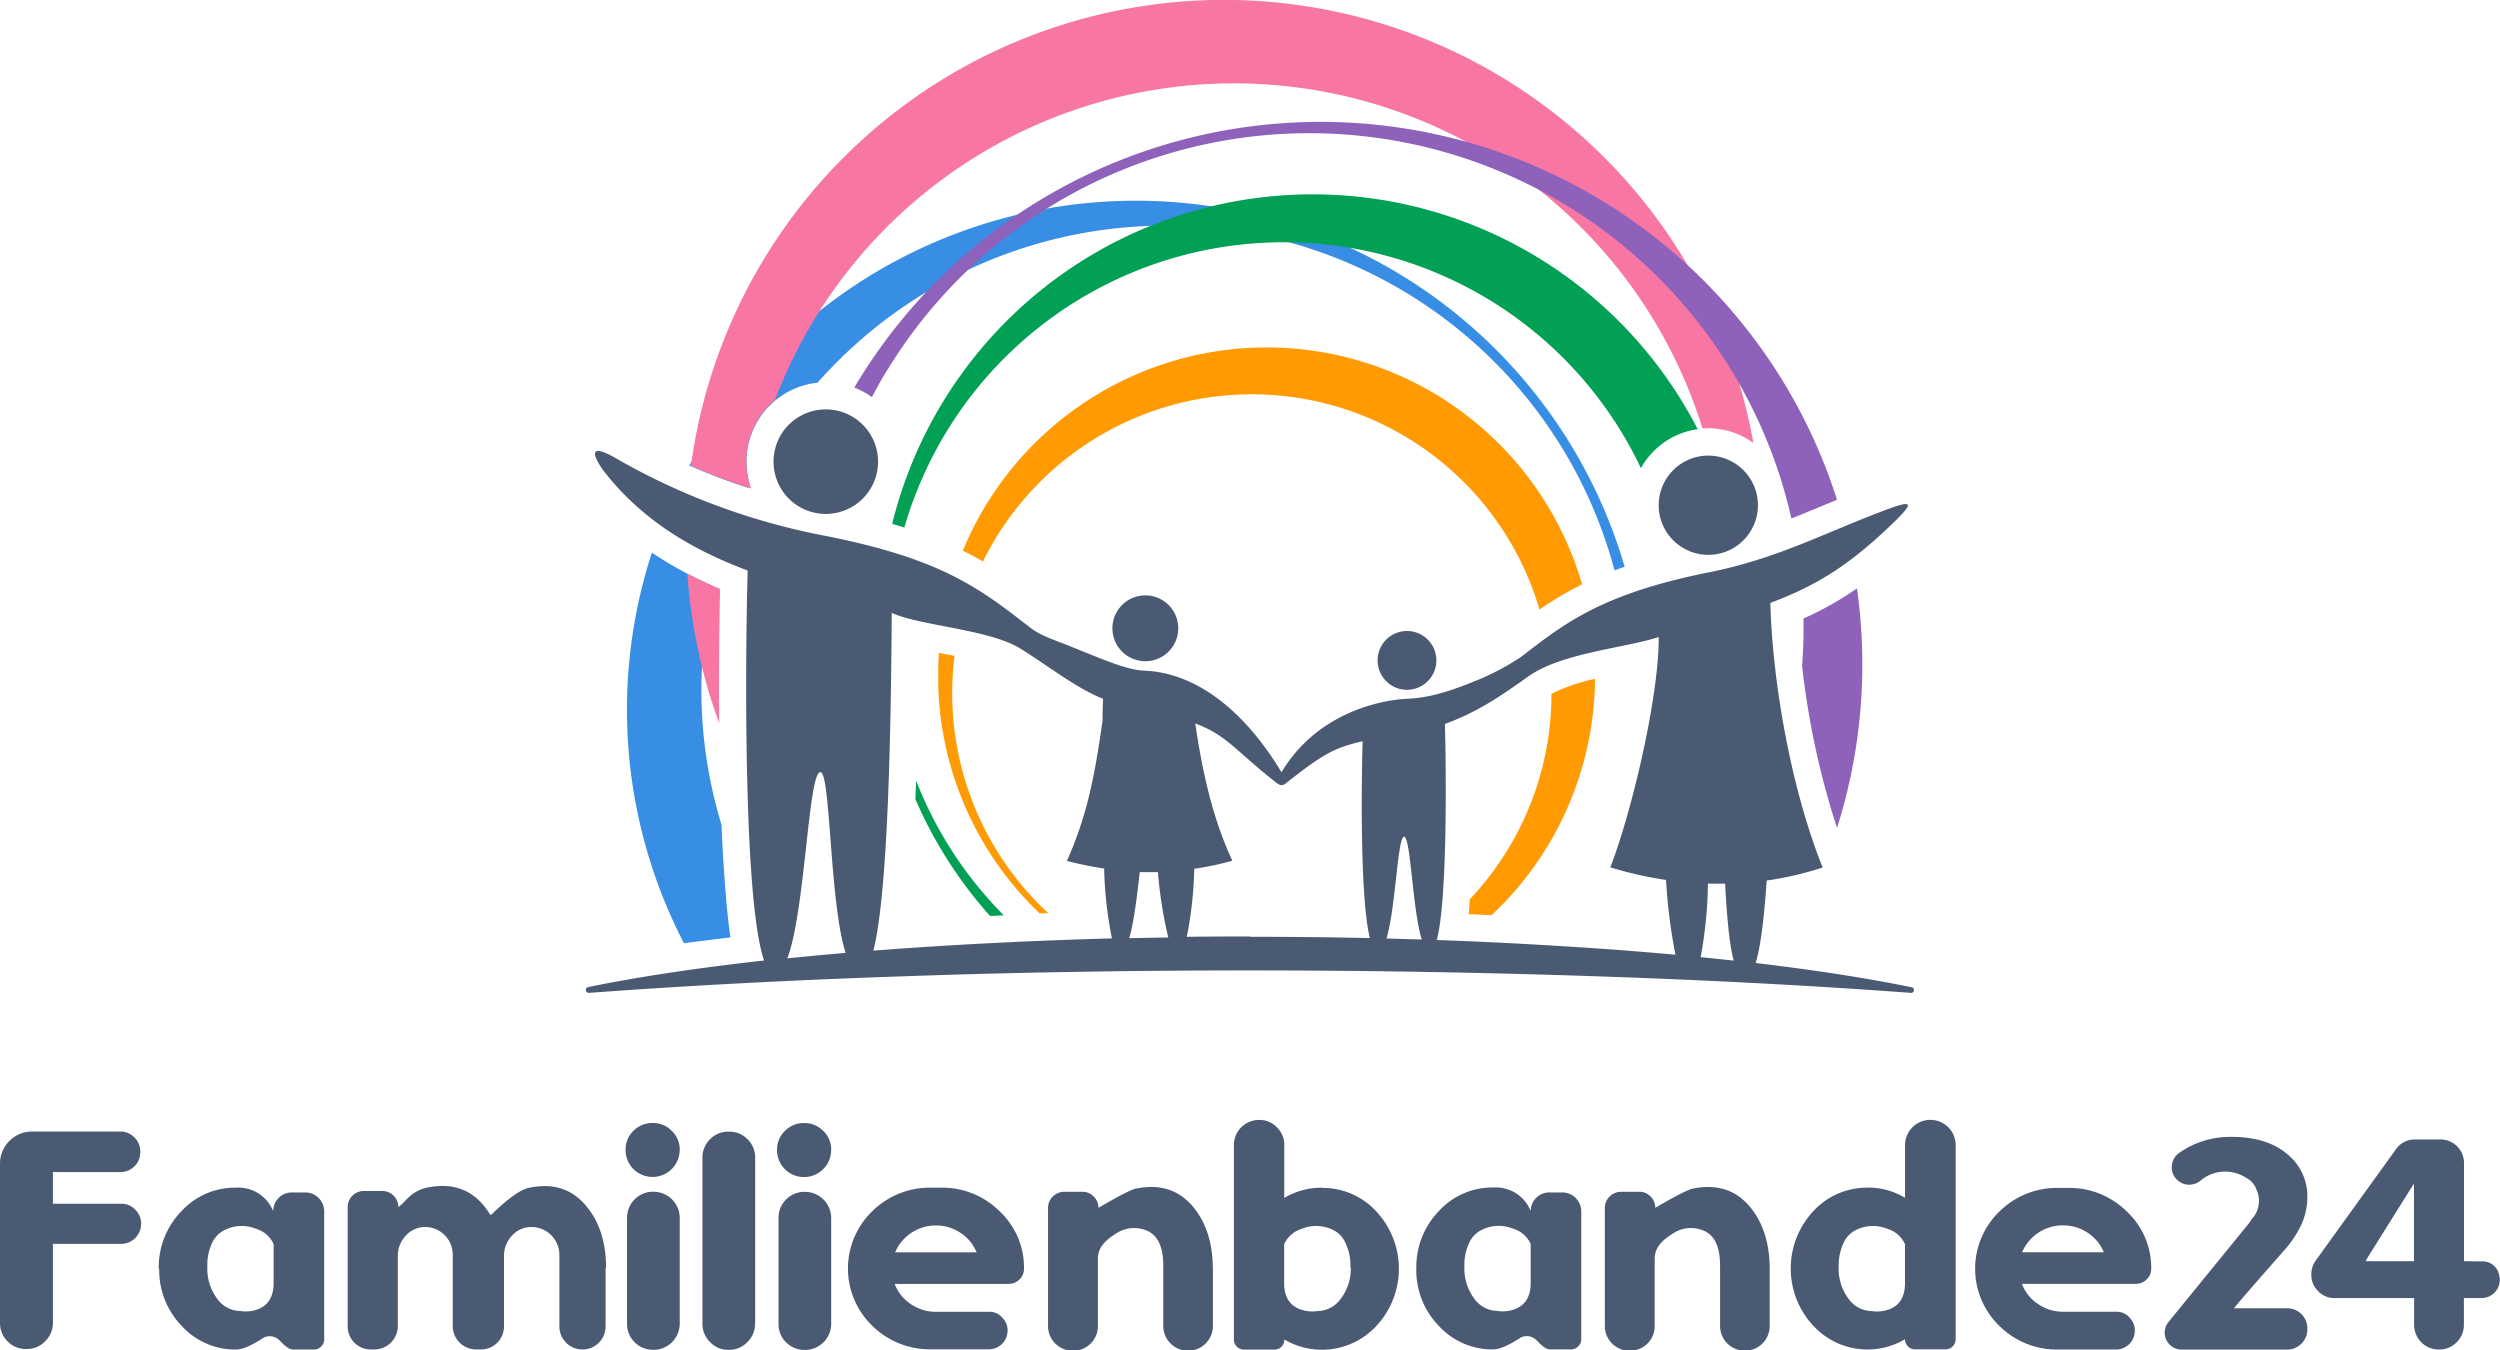 <svg xmlns="http://www.w3.org/2000/svg" viewBox="0 0 425.2 229.68"><defs><style>.cls-1,.cls-7{fill:#4b5a73;}.cls-2{fill:#388ee5;}.cls-2,.cls-3,.cls-4,.cls-5,.cls-6,.cls-7{fill-rule:evenodd;}.cls-3{fill:#01a055;}.cls-4{fill:#f776a4;}.cls-5{fill:#8e62ba;}.cls-6{fill:#ff9a02;}</style></defs><title>logo</title><g id="Layer_2" data-name="Layer 2"><g id="Layer_1-2" data-name="Layer 1"><path class="cls-1" d="M419.08,214.5l0-16.65A4,4,0,0,0,415,193.8h-4.22a3.85,3.85,0,0,0-3.29,1.68l-13.65,18.94a3.92,3.92,0,0,0-.73,2.32v.06a3.82,3.82,0,0,0,1.17,2.81,3.76,3.76,0,0,0,2.8,1.17h13.51v4.55a4.19,4.19,0,0,0,4.2,4.2h.07a4.19,4.19,0,0,0,4.2-4.18l0-4.58h3a3.09,3.09,0,0,0,2.91-4.17l0-.06a2.83,2.83,0,0,0-2.91-2Zm-8.51,0h-8.14v-.21l8.14-13V214.5Zm-22.24-1.66a18.26,18.26,0,0,0,3.11-4.61,11.57,11.57,0,0,0,1-4.69,9.19,9.19,0,0,0-3.49-7.3q-3.46-2.89-9.45-2.88a15.08,15.08,0,0,0-8.83,2.7,2.86,2.86,0,0,0-1.28,2.29,2.76,2.76,0,0,0,1,2.4l.06.06a2.85,2.85,0,0,0,1.93.68,3,3,0,0,0,1.93-.73,6.53,6.53,0,0,1,7.71-.44,4.93,4.93,0,0,1,.76.51,3.53,3.53,0,0,1,1,1.51,4.18,4.18,0,0,1,.41,1.53,4.56,4.56,0,0,1-1.2,3.46c-.15.23-.28.45-.41.62q-.63.8-13.77,16.9a2.88,2.88,0,0,0,2.24,4.69h17.9a3.45,3.45,0,0,0,3.49-3.49V226a3.43,3.43,0,0,0-3.49-3.49h-9q1.1-1.4,8.37-9.65ZM363,227a3,3,0,0,0-.63-2.7,2.91,2.91,0,0,0-2.47-1.2h-9a7.4,7.4,0,0,1-4.31-1.34,7.07,7.07,0,0,1-2.7-3.4h19.32a2.64,2.64,0,0,0,1.88-.74,2.44,2.44,0,0,0,.79-1.82v0a13.07,13.07,0,0,0-4.17-9.76,13.81,13.81,0,0,0-10-4l-.82,0-.82,0a13.9,13.9,0,0,0-10,4,13.54,13.54,0,0,0,0,19.49,13.91,13.91,0,0,0,10,4l.82,0,.82,0,8.2,0a3.26,3.26,0,0,0,2-.72,3.08,3.08,0,0,0,1.09-1.74l0-.06Zm-12.1-18.58a7.4,7.4,0,0,1,4.22,1.28,7.22,7.22,0,0,1,2.7,3.29H343.91a7.54,7.54,0,0,1,6.95-4.58ZM317.67,202a12.32,12.32,0,0,0-9.26,4,14.28,14.28,0,0,0,0,19.49A12.54,12.54,0,0,0,324,227.78v0a1.73,1.73,0,0,0,1.75,1.72h5.13a1.72,1.72,0,0,0,1.22-.49,1.68,1.68,0,0,0,.52-1.26V194.72a4.29,4.29,0,0,0-4.25-4.25h-.11a4.29,4.29,0,0,0-4.25,4.25v9a12.32,12.32,0,0,0-6.34-1.74Zm-4.94,13.24a8.75,8.75,0,0,1,.74-3.65,4.52,4.52,0,0,1,2.09-2.34A6.48,6.48,0,0,1,321,209a4.75,4.75,0,0,1,3,2.61v6.81c-.06,2.27-1,3.72-2.86,4.33a5.8,5.8,0,0,1-2.78.24,4.94,4.94,0,0,1-4-2.15,8.53,8.53,0,0,1-1.64-5.26v-.33Zm-11.74.6q0-6.38-3.19-10.38-3.66-4.58-9.89-3.3-1.23.25-6.38,3.27v0a2.58,2.58,0,0,0-.79-1.91,2.54,2.54,0,0,0-1.91-.82h-3.13a2.75,2.75,0,0,0-2.75,2.75v20.11a4.19,4.19,0,0,0,4.18,4.17h.13a4.18,4.18,0,0,0,4.17-4.17V213.94l0,0a5.24,5.24,0,0,1,.08-.66c.24-1.23,1.2-2.36,2.89-3.4a5.53,5.53,0,0,1,5.58-.47q2.57,1.26,2.57,5.86v10.28a4.19,4.19,0,0,0,4.17,4.17h.08a4.19,4.19,0,0,0,4.19-4.17l0-9.7Zm-60.11-.06a13.61,13.61,0,0,0,3.84,9.73,12.33,12.33,0,0,0,9.26,4c1,0,2.52-.63,4.45-1.89a2.22,2.22,0,0,1,1.55-.35,2.36,2.36,0,0,1,1.41.73q1.4,1.51,2.2,1.51h3.6a1.68,1.68,0,0,0,1.23-.52,1.62,1.62,0,0,0,.52-1.23V206a3.22,3.22,0,0,0-3.22-3.19H263.5a3.16,3.16,0,0,0-3.16,3.16v0a6.38,6.38,0,0,0-6.35-4,12.32,12.32,0,0,0-9.26,4,13.65,13.65,0,0,0-3.84,9.76Zm8.18-.55a8.75,8.75,0,0,1,.73-3.65,4.58,4.58,0,0,1,2.1-2.34,6.47,6.47,0,0,1,5.45-.27,4.78,4.78,0,0,1,3,2.61v6.81c-.06,2.25-1,3.7-2.86,4.33a5.79,5.79,0,0,1-2.78.24,4.92,4.92,0,0,1-4-2.15,8.53,8.53,0,0,1-1.64-5.26v-.33ZM224.81,202a12.4,12.4,0,0,0-6.38,1.74v-9a4.11,4.11,0,0,0-1.25-3,4,4,0,0,0-3-1.26h-.07a4.27,4.27,0,0,0-4.25,4.25v33.06a1.7,1.7,0,0,0,.51,1.26,1.67,1.67,0,0,0,1.23.49h5.13a1.67,1.67,0,0,0,1.71-1.72v0a12.6,12.6,0,0,0,15.64-2.29,14.28,14.28,0,0,0,0-19.49,12.32,12.32,0,0,0-9.26-4Zm4.93,13.57a8.37,8.37,0,0,1-1.66,5.26,4.9,4.9,0,0,1-4,2.15,5.8,5.8,0,0,1-2.78-.24c-1.87-.61-2.84-2.06-2.89-4.33v-6.81a4.88,4.88,0,0,1,3-2.61,6.48,6.48,0,0,1,5.45.27,4.45,4.45,0,0,1,2.06,2.34,8.48,8.48,0,0,1,.76,3.65v.33Zm-23.46.27q0-6.38-3.19-10.38-3.66-4.58-9.89-3.3-1.23.25-6.38,3.27v0a2.58,2.58,0,0,0-.79-1.91,2.53,2.53,0,0,0-1.91-.82H181a2.75,2.75,0,0,0-2.75,2.75v20.11a4.19,4.19,0,0,0,4.18,4.17h.13a4.18,4.18,0,0,0,4.17-4.17V213.94l0,0a5.3,5.3,0,0,1,.08-.66c.24-1.23,1.2-2.36,2.89-3.4a5.53,5.53,0,0,1,5.58-.47q2.57,1.26,2.57,5.86v10.28a4.19,4.19,0,0,0,4.17,4.17h.08a4.19,4.19,0,0,0,4.19-4.17l0-9.7Zm-35,11.17a3,3,0,0,0-.63-2.7,2.91,2.91,0,0,0-2.47-1.2h-9a7.4,7.4,0,0,1-4.31-1.34,7.06,7.06,0,0,1-2.7-3.4h19.32a2.64,2.64,0,0,0,1.88-.74,2.44,2.44,0,0,0,.79-1.82v0A13.07,13.07,0,0,0,170,206a13.81,13.81,0,0,0-10-4l-.82,0-.82,0a13.9,13.9,0,0,0-10,4,13.54,13.54,0,0,0,0,19.49,13.91,13.91,0,0,0,10,4l.82,0,.82,0,8.2,0a3.26,3.26,0,0,0,2-.72,3.08,3.08,0,0,0,1.09-1.74l0-.06Zm-12.1-18.58a7.41,7.41,0,0,1,4.22,1.28,7.22,7.22,0,0,1,2.7,3.29H152.24a7.54,7.54,0,0,1,6.95-4.58Zm-17.82-12.84a4.59,4.59,0,0,1-4.6,4.6,4.56,4.56,0,0,1-4.6-4.6,4.41,4.41,0,0,1,1.34-3.25,4.52,4.52,0,0,1,3.26-1.33,4.44,4.44,0,0,1,3.25,1.33,4.36,4.36,0,0,1,1.36,3.25Zm-4.52,34a4.3,4.3,0,0,1-3.16-1.31,4.25,4.25,0,0,1-1.27-3.13v-18a4.41,4.41,0,0,1,4.44-4.44h.08a4.46,4.46,0,0,1,4.44,4.44v18a4.46,4.46,0,0,1-4.44,4.45Zm-8.42-4.45a4.27,4.27,0,0,1-1.31,3.13,4.21,4.21,0,0,1-3.13,1.31h-.08a4.19,4.19,0,0,1-3.12-1.31,4.27,4.27,0,0,1-1.31-3.13V196.91a4.3,4.3,0,0,1,1.31-3.16,4.24,4.24,0,0,1,3.12-1.28H124a4.26,4.26,0,0,1,3.13,1.28,4.3,4.3,0,0,1,1.31,3.16v28.17ZM115.6,195.57a4.59,4.59,0,0,1-4.6,4.6,4.56,4.56,0,0,1-4.6-4.6,4.42,4.42,0,0,1,1.34-3.25A4.52,4.52,0,0,1,111,191a4.44,4.44,0,0,1,3.25,1.33,4.36,4.36,0,0,1,1.36,3.25Zm-4.52,34a4.3,4.3,0,0,1-3.16-1.31,4.25,4.25,0,0,1-1.27-3.13v-18a4.41,4.41,0,0,1,4.44-4.44h.08a4.46,4.46,0,0,1,4.44,4.44v18a4.46,4.46,0,0,1-4.44,4.45Zm-8-13.88q0-6.4-3.22-10.38-3.64-4.6-9.89-3.29-2.19.46-6.41,4.58h-.19Q79.68,200.5,72.58,202a6.34,6.34,0,0,0-2.95,1.53q-.29.24-1,1a5.71,5.71,0,0,1-.87.76v0a2.75,2.75,0,0,0-2.7-2.73H61.86a2.75,2.75,0,0,0-2.73,2.73V225.6a3.92,3.92,0,0,0,3.93,3.92h.6a4,4,0,0,0,4-3.92v-12a4.88,4.88,0,0,1,1.31-3.38,4.42,4.42,0,0,1,3.25-1.53A4.7,4.7,0,0,1,77,213.44V225.6a4,4,0,0,0,4,3.92h.79a3.92,3.92,0,0,0,3.93-3.92v-12a4.91,4.91,0,0,1,1.3-3.38,4.42,4.42,0,0,1,3.25-1.53,4.75,4.75,0,0,1,4.87,4.72V225.6A3.92,3.92,0,0,0,99,229.52h.08A3.92,3.92,0,0,0,103,225.6v-10Zm-76,.11a13.61,13.61,0,0,0,3.84,9.73,12.33,12.33,0,0,0,9.26,4c1,0,2.52-.63,4.45-1.89a2.22,2.22,0,0,1,1.55-.35,2.36,2.36,0,0,1,1.41.73q1.4,1.51,2.2,1.51h3.6a1.68,1.68,0,0,0,1.23-.52,1.62,1.62,0,0,0,.52-1.23V206a3.22,3.22,0,0,0-3.22-3.19H49.63A3.16,3.16,0,0,0,46.47,206v0a6.38,6.38,0,0,0-6.35-4,12.32,12.32,0,0,0-9.26,4A13.65,13.65,0,0,0,27,215.76Zm8.18-.55a8.75,8.75,0,0,1,.73-3.65,4.58,4.58,0,0,1,2.1-2.34,6.47,6.47,0,0,1,5.45-.27,4.78,4.78,0,0,1,3,2.61v6.81c-.06,2.25-1,3.7-2.86,4.33a5.79,5.79,0,0,1-2.78.24,4.92,4.92,0,0,1-4-2.15,8.53,8.53,0,0,1-1.64-5.26v-.33ZM9,211.56H20.6A3.4,3.4,0,0,0,24,208.19v-.06a3.28,3.28,0,0,0-1-2.4,3.24,3.24,0,0,0-2.37-1H9v-5.39H20.49a3.25,3.25,0,0,0,2.13-.76,3.2,3.2,0,0,0,1.17-1.88l0-.14a3.4,3.4,0,0,0-3.3-4.11h-15a5.36,5.36,0,0,0-3.92,1.64A5.39,5.39,0,0,0,0,198v27a4.3,4.3,0,0,0,1.31,3.16,4.26,4.26,0,0,0,3.13,1.28h.07a4.24,4.24,0,0,0,3.13-1.28A4.31,4.31,0,0,0,9,225.08V211.56Z"/><path class="cls-2" d="M116.35,160.47a86.23,86.23,0,0,1-6.65-62.55q.54-2,1.17-3.93a65.73,65.73,0,0,0,10.44,5.69,78.51,78.51,0,0,0,1.4,40.59c.13,3.1.3,6.21.53,9.3.22,2.9.49,6.5,1,9.86q-4,.48-7.93,1ZM216,37.18a86.49,86.49,0,0,1,60.32,59.21l-1.72.62A79,79,0,0,0,139.05,65.09,13.51,13.51,0,0,0,127.5,82.31l-.32.65q-5.06-1.65-9.94-3.78a86.58,86.58,0,0,1,98.71-42Z"/><path class="cls-3" d="M168.39,155.79a73.4,73.4,0,0,1-12.7-19.87q.06-1.58.12-3.16a67,67,0,0,0,14.92,22.92l-2.34.11ZM151.74,89.1a73.65,73.65,0,0,1,137-16.1,13.06,13.06,0,0,0-9.65,6.63A67.2,67.2,0,0,0,153.81,89.72l-2.06-.62Z"/><path class="cls-4" d="M122.32,123a92,92,0,0,1-5.41-25.44q2.7,1.41,5.56,2.6c-.17,7.6-.22,15.23-.15,22.84Zm-4.81-43.74a91.48,91.48,0,0,1,180.71-3.92,13,13,0,0,0-7.67-2.5q-.48,0-1,0a83.47,83.47,0,0,0-157.74-4.8A13.51,13.51,0,0,0,127.73,83l0,.09a107.27,107.27,0,0,1-10.21-3.84Z"/><path class="cls-5" d="M146,64.75A92.17,92.17,0,0,1,312.44,85c-2.61,1.08-5.17,2.16-7.76,3.18A84.07,84.07,0,0,0,151,62.8c-1,1.56-1.85,3.14-2.7,4.74a13.46,13.46,0,0,0-3-1.62c.23-.39.46-.79.7-1.18Zm169.83,35.33a91.87,91.87,0,0,1-3.39,40.73,138.35,138.35,0,0,1-5.94-27.54q.31-4,.23-8.07a55.66,55.66,0,0,0,9.1-5.12Z"/><path class="cls-6" d="M176.89,155.41a55.68,55.68,0,0,1-17.32-39c0-1.81,0-3.6.12-5.36l2.53.48.13,0a51,51,0,0,0,15.94,43.78l-1.4.05ZM163.76,93.67a55.88,55.88,0,0,1,105.32,5.71,58.51,58.51,0,0,0-7.24,4.29,51,51,0,0,0-94.66-8.18q-1.7-1-3.41-1.82Zm107.52,21.85a55.72,55.72,0,0,1-17.58,40.13l-3.91-.17c.08-.86.15-1.72.21-2.55A50.79,50.79,0,0,0,263.87,118a30.68,30.68,0,0,1,7.4-2.53Z"/><path class="cls-7" d="M140.45,69.63a8.89,8.89,0,1,0,8.89,8.89,8.89,8.89,0,0,0-8.89-8.89Zm72.15,89.7q10.39,0,20.39.22c-1.61-6.38-1.48-24.79-1.24-33.48-4.91,1.13-6.79,2.23-13,7.11-.61.47-.94.52-1.77-.13-6.9-5.41-8.29-8-13.69-10,1.17,7.93,2.88,16,6.31,23.34a49.15,49.15,0,0,1-6.48,1.37,65.25,65.25,0,0,1-1.27,11.57q5.34-.06,10.79-.06Zm23.21.29,6,.17c-1.57-5-1.88-17.48-3-17.48s-1.43,12.23-3,17.31Zm8.59.26c10.93.38,21.37,1,31.15,1.71q4.81.37,9.41.79a92.86,92.86,0,0,1-1.6-12.72,64.82,64.82,0,0,1-9.48-2.14c3.65-9.38,8.3-29.1,8.23-39.17C276.46,110.21,265.72,111,260,115c-4.81,3.43-8.52,6-14.25,8.14.25,8.93.38,30.24-1.38,36.72Zm44.84,2.91q2.87.29,5.63.59c-.81-3.06-1.19-8.05-1.46-13.08q-1.46,0-2.93,0a71.35,71.35,0,0,1-1.24,12.5Zm9.39,1c10,1.19,19,2.58,26.51,4.13a.48.48,0,0,1-.13.95c-16.22-1.21-34.21-2.17-53.46-2.82-18.57-.63-38.38-1-58.95-1s-40.37.34-58.95,1c-19.25.65-37.24,1.61-53.46,2.82a.48.48,0,0,1-.1-1c8.39-1.72,18.47-3.24,29.87-4.51-3.48-9.84-3.25-50-2.8-66.32-9-3.39-17.53-8.19-24.16-16.53-1.6-2-3.77-5.77,1.75-2.57A114.05,114.05,0,0,0,140.5,91.16c19.52,3.88,26,8.79,34.63,15.52,1.94,1.52,4.2,2.14,7,3.28,6.4,2.59,9.64,4,12.69,4.12,7.65.36,15.74,5.46,22.6,16.38.2.33.38.63.53.9l.31-.51c6.18-9.83,16.88-11.81,21-12,2.71-.13,5.6-.58,11.23-2.86a43.14,43.14,0,0,0,8.12-4.2c7.24-5.53,13.44-10.75,32.2-14.48C302.21,95,310.07,90.77,320,87c5.41-2.07,5.93-1.82,1.59,2.33-7,6.68-12.36,10.15-20.49,13.22.39,14.07,3.68,32,8.9,45a56.23,56.23,0,0,1-9.52,2.21c-.42,6.12-1,11.19-1.89,14.08ZM133.91,163q4.82-.5,9.92-.93c-2.75-8.51-2.54-30.75-4.3-30.75-2.06,0-2.57,23.66-5.62,31.68Zm14.68-1.32,1.06-.08c12.23-.93,25.5-1.61,39.47-2a67.31,67.31,0,0,1-1.33-11.88,57.33,57.33,0,0,1-6.33-1.3c3.67-8.18,4.84-15.42,6.06-23.8,0-1.4.05-2.67.08-3.78-4.32-1.64-9.41-5.65-14-8.5-5.27-3.3-17-3.88-21.93-6.09-.13,19.53-.6,47.49-3.12,57.4Zm43.46-2.12,6.65-.12a73.21,73.21,0,0,1-1.76-11.11q-1.54,0-3.09,0c-.45,4-1,8.61-1.8,11.26Zm2.76-58.3a5.6,5.6,0,1,1-5.61,5.6,5.6,5.6,0,0,1,5.61-5.6Zm44.49,6.06a5,5,0,1,0,5,5,5,5,0,0,0-5-5Zm51.25-29.83a8.44,8.44,0,1,1-8.44,8.44,8.44,8.44,0,0,1,8.44-8.44Z"/></g></g></svg>